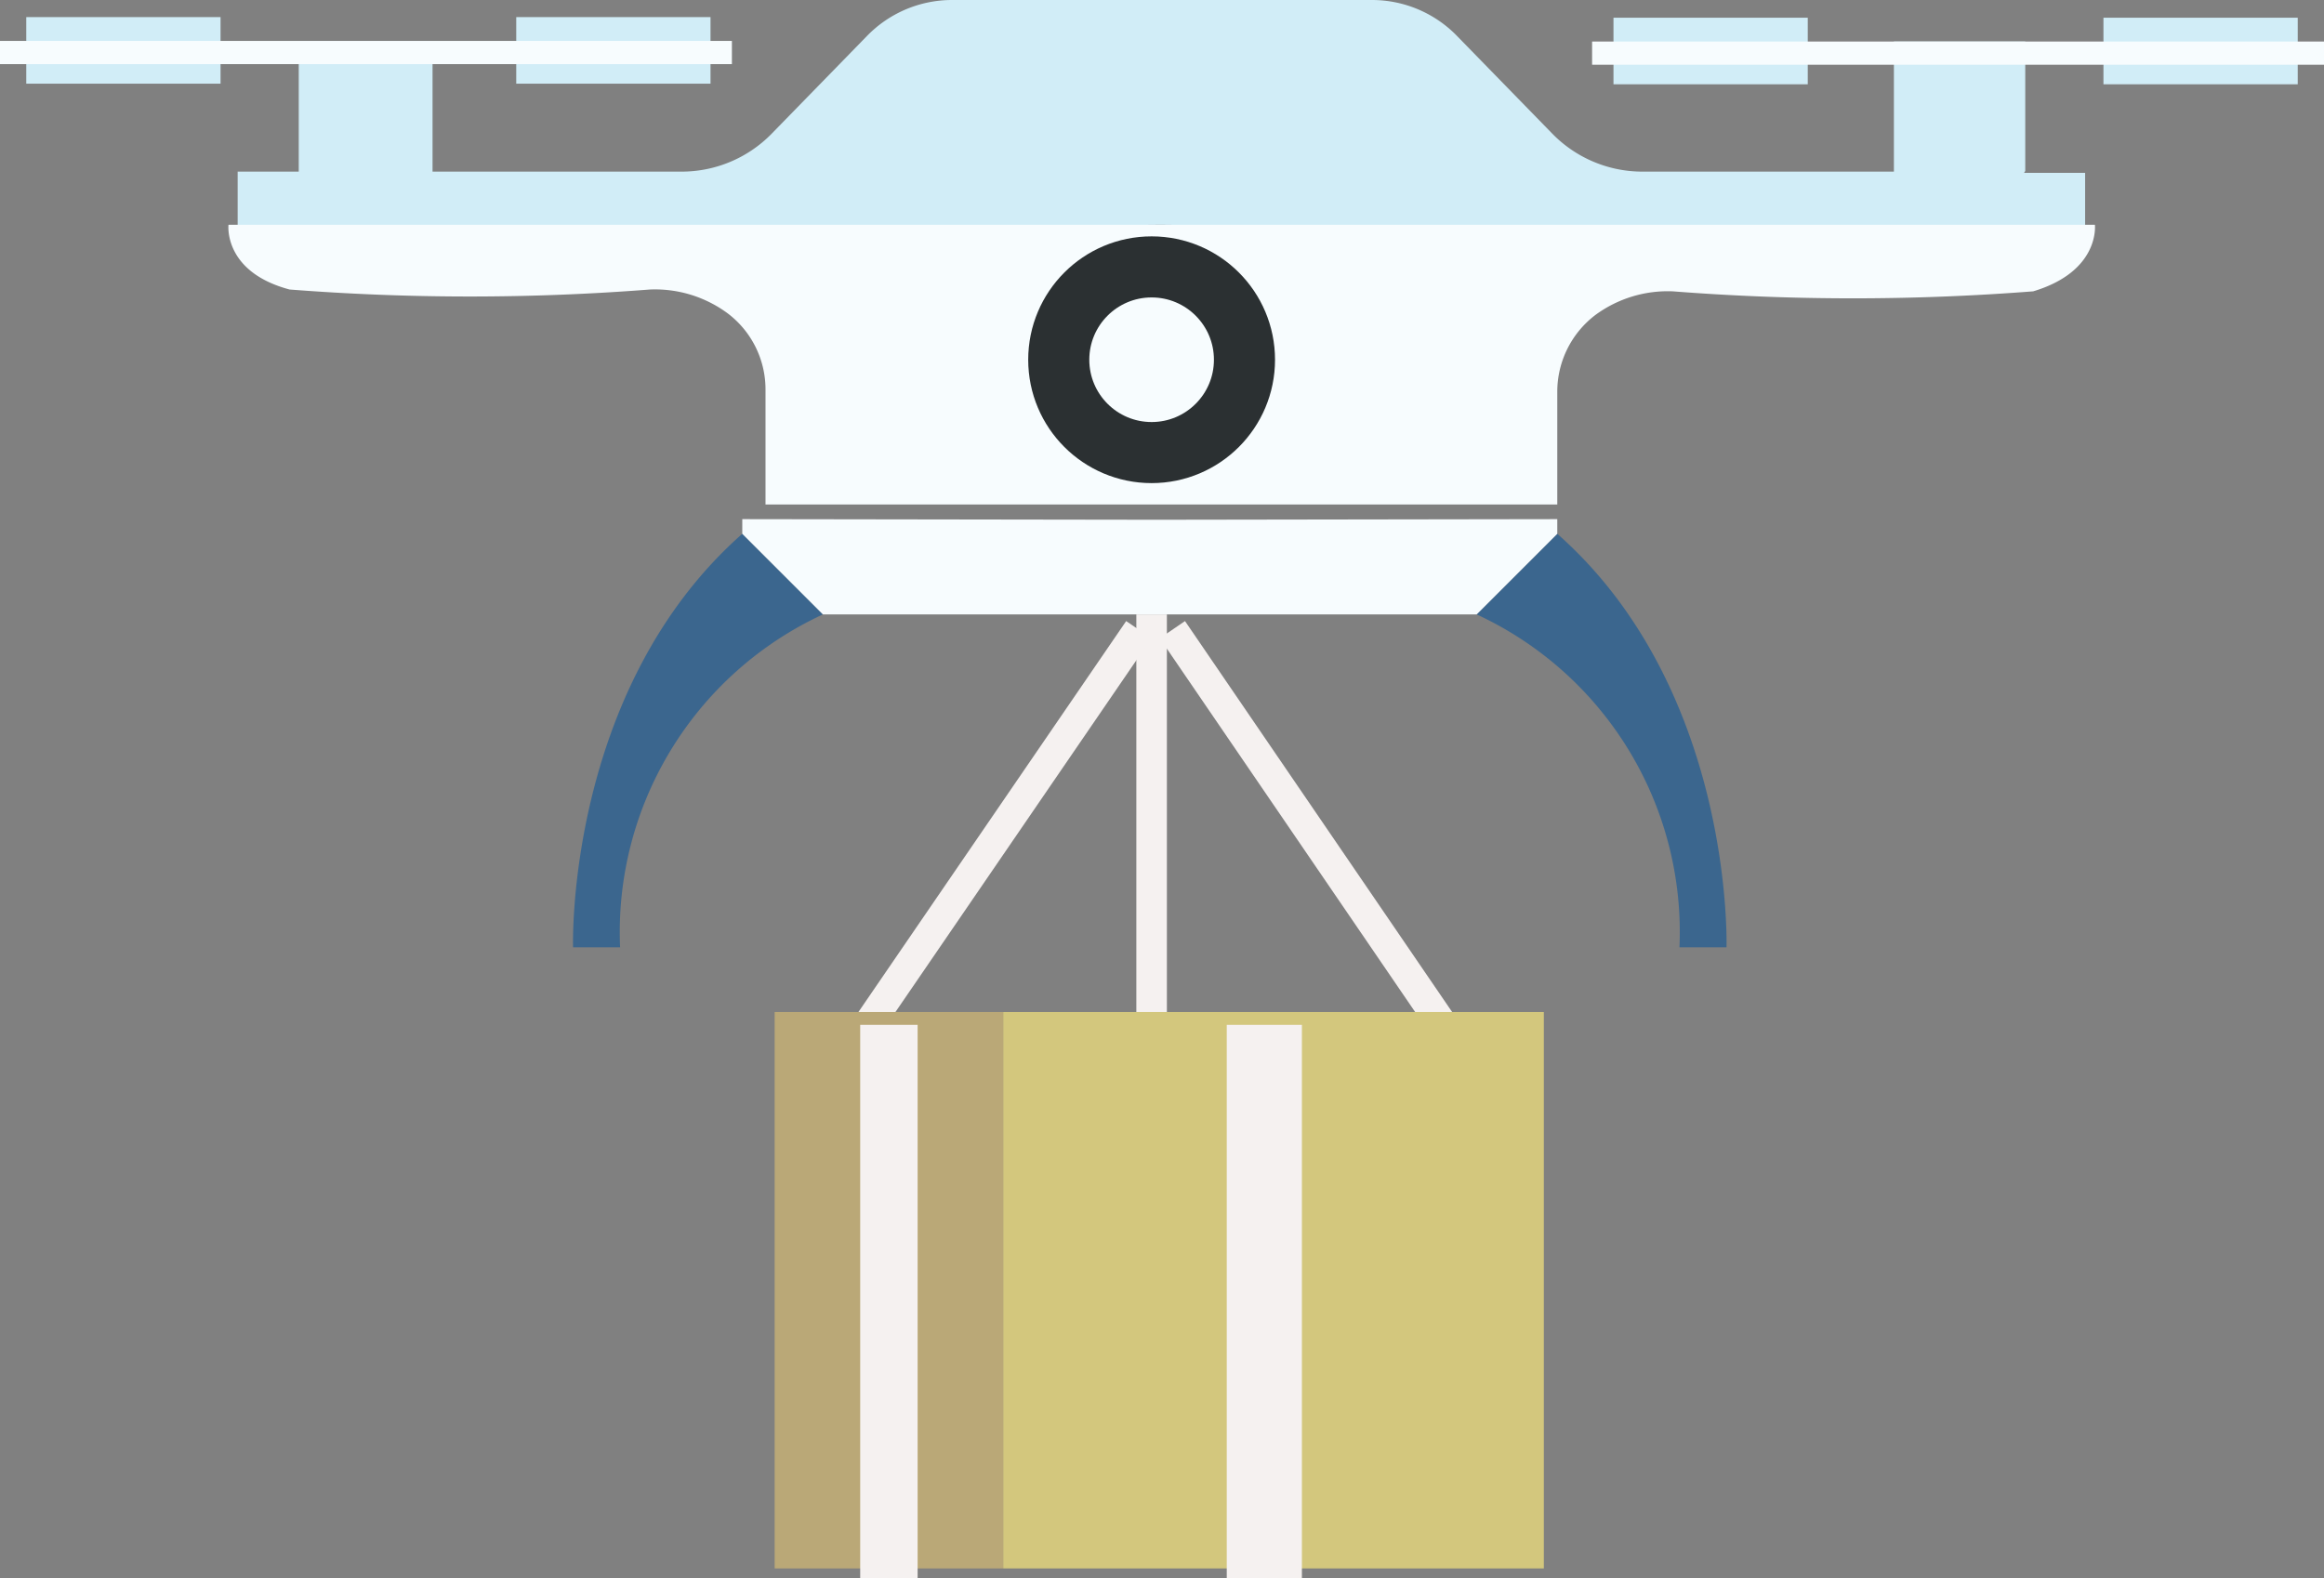 <svg id="Layer_1" data-name="Layer 1" xmlns="http://www.w3.org/2000/svg" viewBox="0 0 38.04 25.84"><rect x="0" y="0" width="38.04" height="25.84" fill="#808080" stroke="none"/><line x1="18.85" y1="10.06" x2="18.85" y2="17.12" fill="none" stroke="#f5f1f0" stroke-miterlimit="10" stroke-width="0.5"/><path d="M33.15,2.8V.68H31V2.81H26.89a2.06,2.06,0,0,1-1.48-.62L23.85.59A1.94,1.94,0,0,0,22.45,0H15.59a1.94,1.94,0,0,0-1.4.59l-1.56,1.6a2.06,2.06,0,0,1-1.48.62H7.08V.68H4.89V2.81h-1v1L19,3.68l15.13.15v-1h-1Z" fill="#d1edf7"/><path d="M34.29,3.68H3.74s-.09.77,1,1.06a38,38,0,0,0,5.9,0,2,2,0,0,1,1.27.39,1.56,1.56,0,0,1,.62,1.25V8.26H25.49V6.41a1.58,1.58,0,0,1,.62-1.25,2,2,0,0,1,1.27-.39,38,38,0,0,0,5.9,0C34.38,4.44,34.29,3.68,34.29,3.68Z" fill="#f7fcfe"/><path d="M24.17,10.06a5.73,5.73,0,0,1,3.32,5.45h.77s.13-4.21-2.77-6.77Z" fill="#3b668e"/><path d="M13.47,10.06a5.73,5.73,0,0,0-3.32,5.45H9.38s-.13-4.21,2.77-6.77Z" fill="#3b668e"/><polygon points="18.94 8.51 12.15 8.5 12.15 8.74 13.47 10.06 18.85 10.06 19.12 10.06 24.17 10.06 25.49 8.74 25.49 8.5 18.94 8.51" fill="#f7fcfe"/><rect x="34.43" y="0.29" width="3.18" height="1.09" fill="#d1edf7"/><rect x="26.41" y="0.29" width="3.18" height="1.09" fill="#d1edf7"/><circle cx="18.85" cy="5.89" r="1.52" fill="none" stroke="#2b3032" stroke-miterlimit="10"/><line x1="19.19" y1="10.31" x2="23.61" y2="16.78" fill="none" stroke="#f5f1f0" stroke-miterlimit="10" stroke-width="0.5"/><line x1="18.64" y1="10.31" x2="14.21" y2="16.78" fill="none" stroke="#f5f1f0" stroke-miterlimit="10" stroke-width="0.5"/><rect x="16.42" y="16.57" width="8.85" height="9.11" fill="#d3c77d"/><rect x="12.68" y="16.57" width="3.74" height="9.11" fill="#baa877"/><rect x="14.08" y="16.78" width="0.94" height="9.06" fill="#f5f1f0"/><rect x="20.08" y="16.78" width="1.23" height="9.06" fill="#f5f1f0"/><rect x="26.06" y="0.68" width="11.98" height="0.38" fill="#f7fcfe"/><rect x="0.43" y="0.28" width="3.18" height="1.09" fill="#d1edf7"/><rect x="8.45" y="0.28" width="3.18" height="1.09" fill="#d1edf7"/><rect y="0.67" width="11.98" height="0.38" fill="#f7fcfe"/></svg>